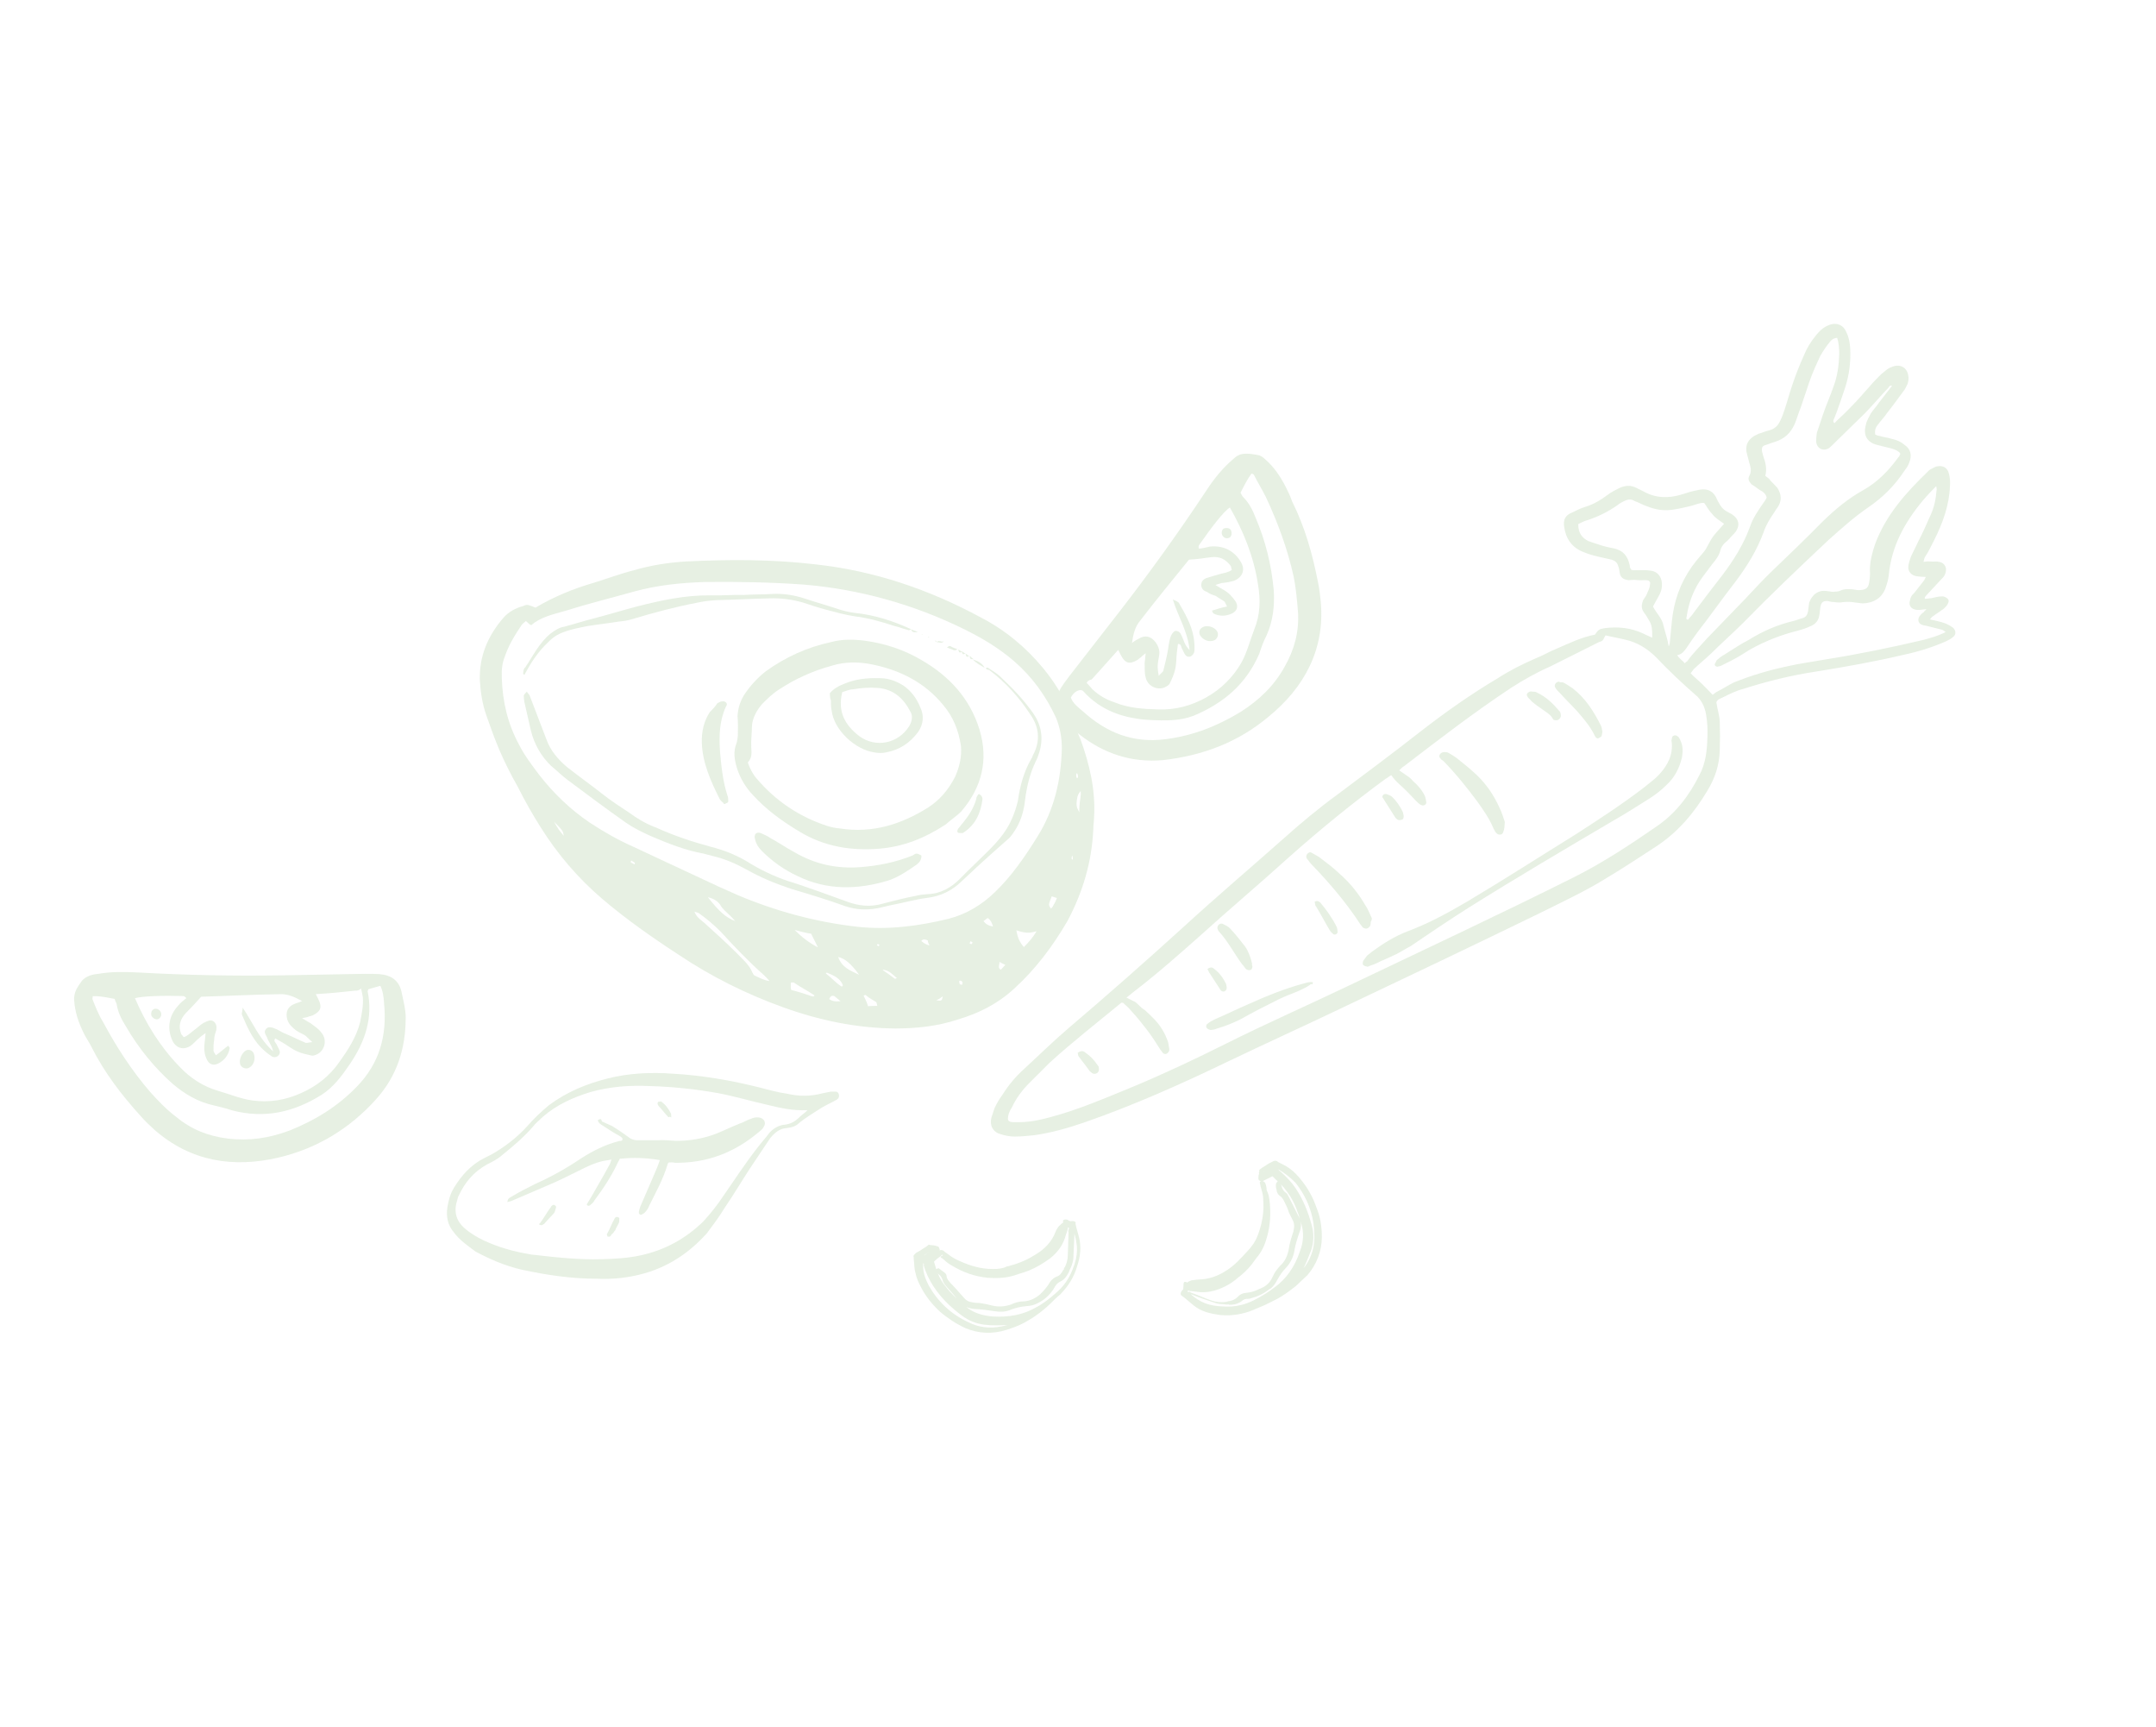<svg width="311" height="249" viewBox="0 0 311 249" fill="none" xmlns="http://www.w3.org/2000/svg">
<g opacity="0.2" clip-path="url(#clip0_153_1726)">
<path d="M154.584 176.092C154.485 176.142 154.337 176.093 154.188 176.043C154.139 175.945 154.04 175.994 153.99 175.896C153.842 175.846 153.594 175.847 153.495 175.896C153.396 175.946 153.297 175.996 153.347 176.094C153.396 176.193 153.297 176.243 153.346 176.341C153.247 176.391 153.148 176.44 153.148 176.44C153 176.638 152.801 176.737 152.653 176.935C152.504 177.133 152.306 177.479 152.206 177.776C151.71 179.012 150.768 180.101 149.332 180.943C148.391 181.537 147.202 182.132 145.667 182.53C145.469 182.629 145.32 182.58 145.122 182.679L144.924 182.778C144.181 183.026 143.439 183.028 142.547 182.98C141.013 182.883 139.528 182.392 137.895 181.604C137.4 181.358 137.005 181.062 136.411 180.618C136.262 180.569 136.164 180.371 136.015 180.322C135.867 180.273 135.718 180.224 135.52 180.323C135.57 180.175 135.57 180.175 135.471 179.977L135.422 179.878L135.372 179.78C135.075 179.681 134.778 179.583 134.531 179.583C134.382 179.534 134.283 179.584 134.135 179.535L133.986 179.486L133.54 179.832C133.144 180.03 132.896 180.278 132.5 180.476C132.302 180.575 132.104 180.674 131.955 180.872C131.856 180.922 131.707 181.12 131.806 181.317L131.806 181.564C131.904 182.256 131.854 182.898 132.052 183.54C132.199 184.331 132.496 184.923 132.792 185.515C133.484 186.898 134.473 188.131 135.61 189.167C136.699 190.104 137.985 190.942 139.272 191.533C141.152 192.32 143.182 192.416 145.212 191.77C145.955 191.522 146.698 191.274 147.391 190.927C148.778 190.233 150.165 189.292 151.503 188.005C151.999 187.51 152.494 187.015 152.94 186.669C154.08 185.481 154.923 184.195 155.37 182.613C155.866 181.13 155.967 179.845 155.671 178.512C155.523 177.968 155.375 177.425 155.227 176.882L155.129 176.437C155.228 176.388 155.178 176.042 154.584 176.092ZM133.192 182.106C133.29 182.303 133.29 182.303 133.241 182.451C133.537 183.538 134.031 184.525 134.624 185.463C135.662 187.043 136.948 188.374 138.729 189.706C139.718 190.445 140.807 190.888 141.995 191.034C143.183 191.181 144.272 191.13 145.361 191.078C145.015 191.128 144.817 191.228 144.47 191.277C142.786 191.626 141.202 191.431 139.718 190.692C137.145 189.511 135.216 187.636 133.931 185.316C133.437 184.329 133.042 183.292 133.192 182.106ZM134.233 180.473C133.936 180.622 133.638 180.771 133.391 181.018L133.292 181.068C133.539 180.82 133.738 180.721 134.035 180.572C134.035 180.572 134.134 180.523 134.233 180.473L134.332 180.424L134.233 180.473ZM135.816 181.41C135.965 181.459 136.014 181.557 136.212 181.705C136.459 181.952 136.855 182.248 137.201 182.445C138.982 183.529 140.616 184.07 142.447 184.265C143.734 184.361 144.823 184.31 145.814 184.061L146.359 183.912C147.2 183.615 148.092 183.415 148.983 182.969C149.181 182.87 149.38 182.771 149.479 182.721C150.172 182.374 150.816 181.929 151.46 181.483C152.699 180.493 153.393 179.405 153.741 178.119C153.79 177.971 153.84 177.823 153.84 177.823C153.89 177.674 153.89 177.674 153.939 177.526C153.989 177.378 154.039 177.23 154.039 176.983C154.088 177.081 154.187 177.032 154.237 177.13C154.088 177.328 154.137 177.427 154.088 177.575C154.088 177.575 154.088 177.575 154.137 177.674C154.087 178.811 154.086 179.799 154.035 180.935C154.034 181.676 153.836 182.27 153.588 182.764C153.489 182.814 153.439 182.962 153.488 183.061L153.389 183.11C153.141 183.605 152.844 184.001 152.398 184.1C151.903 184.348 151.556 184.645 151.308 185.14C150.961 185.684 150.564 186.129 150.069 186.624C149.375 187.218 148.583 187.614 147.741 187.665C146.998 187.666 146.355 187.865 145.859 188.113C145.017 188.411 144.077 188.511 143.087 188.266C142.097 188.02 141.404 187.873 140.661 187.874C140.513 187.825 140.265 187.826 140.117 187.776C139.721 187.728 139.375 187.531 139.078 187.185C138.781 186.84 138.534 186.593 138.237 186.248C137.891 185.804 137.446 185.409 137.149 185.064C136.852 184.718 136.605 184.472 136.556 184.126C136.556 183.879 136.457 183.681 136.26 183.533C136.062 183.386 135.864 183.238 135.666 183.09L135.468 182.942C135.419 182.843 135.32 182.893 135.221 182.942L135.022 183.041L135.022 183.288C135.022 183.288 134.973 183.437 135.121 183.486C135.17 183.585 135.319 183.634 135.368 183.733C135.764 184.028 135.912 184.325 136.011 184.769C136.11 184.967 136.258 185.263 136.505 185.509C137.049 186.101 137.643 186.792 138.285 187.582C138.928 188.371 139.72 188.716 140.611 188.764C141.502 188.812 142.294 188.909 143.235 189.056C144.175 189.203 145.066 189.251 145.958 188.805C146.601 188.606 147.245 188.407 148.087 188.356C148.681 188.306 149.127 188.207 149.523 188.008C149.622 187.959 149.622 187.959 149.721 187.909C150.613 187.463 151.306 186.869 151.951 185.929C152 185.781 152.099 185.731 152.149 185.583C152.348 185.237 152.595 184.989 152.892 184.841C152.892 184.841 152.892 184.841 152.992 184.791C153.685 184.444 153.983 183.801 154.181 183.455L154.231 183.307C154.33 183.01 154.479 182.812 154.578 182.516C154.677 182.219 154.777 181.922 154.826 181.527C154.877 180.39 154.928 179.254 154.978 178.117L154.979 177.87C155.423 179.5 155.619 180.883 154.726 183.059C154.18 184.443 153.387 185.581 152.247 186.522C151.306 187.363 150.315 188.106 149.324 188.601C147.591 189.592 145.56 189.991 143.135 189.847C141.699 189.701 140.412 189.357 139.324 188.42C138.038 187.335 137.098 186.447 136.357 185.46C135.714 184.671 135.22 183.683 134.924 182.597L134.726 181.955L134.974 181.707C135.222 181.46 135.519 181.311 135.767 181.064C135.767 181.064 135.866 181.014 135.916 180.866C135.965 180.965 135.866 181.014 136.014 181.063C135.569 181.163 135.668 181.36 135.816 181.41Z" fill="#85B472"/>
<path d="M170.515 186.887L170.911 187.183C171.356 187.578 171.752 187.874 172.197 188.268C173.236 189.106 174.523 189.45 176.107 189.645C177.79 189.791 179.374 189.492 180.811 188.896C181.306 188.649 181.95 188.45 182.643 188.103C184.278 187.409 185.665 186.467 186.903 185.477C187.498 184.933 187.993 184.438 188.588 183.893C189.926 182.36 190.671 180.382 190.673 178.406C190.674 176.923 190.477 175.54 189.885 174.108C189.342 172.528 188.551 171.195 187.612 170.06C187.265 169.616 186.721 169.024 186.128 168.58C185.534 168.137 184.891 167.841 184.396 167.595L184.198 167.447C184.05 167.398 183.901 167.349 183.703 167.448C183.505 167.547 183.307 167.646 183.109 167.745C182.712 167.944 182.465 168.191 182.068 168.389L181.623 168.736L181.672 168.835C181.622 168.983 181.573 169.131 181.622 169.23C181.523 169.527 181.523 169.774 181.522 170.021L181.572 170.119L181.621 170.218C181.77 170.267 181.819 170.366 181.918 170.317C181.72 170.416 181.67 170.564 181.769 170.761C181.818 170.86 181.818 171.107 181.868 171.206C182.065 171.848 182.213 172.391 182.213 172.885C182.359 174.664 182.11 176.147 181.614 177.63C181.316 178.52 181.018 179.162 180.473 179.806L180.324 180.003C180.176 180.201 180.077 180.251 179.928 180.449C178.887 181.587 177.995 182.527 177.054 183.122C175.667 184.063 174.379 184.46 173.042 184.512C172.795 184.512 172.448 184.562 172.102 184.612C171.854 184.612 171.656 184.711 171.458 184.811C171.359 184.86 171.26 184.91 171.309 185.008C171.26 184.91 171.161 184.959 171.111 184.861C171.012 184.91 170.963 184.811 170.864 184.861C170.765 184.911 170.715 185.059 170.715 185.306C170.764 185.405 170.665 185.454 170.715 185.553C170.665 185.701 170.714 185.8 170.665 185.948C170.07 186.493 170.367 186.838 170.515 186.887ZM184.247 168.534C185.286 169.125 186.127 169.816 186.868 170.556C188.55 172.677 189.537 175.146 189.584 177.963C189.681 179.642 189.234 181.224 188.292 182.56C188.144 182.758 187.896 183.005 187.797 183.302C188.342 182.412 188.69 181.373 189.136 180.286C189.533 179.099 189.535 177.864 189.239 176.777C188.696 174.703 187.906 172.876 186.917 171.395C186.373 170.556 185.582 169.718 184.692 168.929C184.642 168.83 184.543 168.879 184.494 168.781L184.444 168.682L184.247 168.534ZM182.266 169.031C182.415 168.833 182.514 168.784 182.613 168.734C182.91 168.586 183.059 168.388 183.356 168.239L183.257 168.289C182.96 168.437 182.712 168.685 182.415 168.833C182.365 168.982 182.266 169.031 182.266 169.031ZM182.363 170.464C182.314 170.365 182.215 170.415 182.166 170.316C182.265 170.267 182.265 170.267 182.364 170.217C182.661 170.068 182.958 169.92 183.255 169.771L183.552 169.622L184.047 170.115C184.888 170.806 185.58 171.694 186.124 172.533C186.766 173.57 187.26 174.804 187.704 176.434C188.099 177.718 188.048 179.102 187.502 180.486C186.757 182.711 185.518 184.442 183.883 185.63C182.991 186.324 181.951 186.968 180.861 187.513C179.574 188.157 178.138 188.505 176.603 188.409C174.227 188.364 173.039 187.723 171.753 186.638L172.05 186.737C173.139 187.18 174.178 187.524 175.366 187.917C175.663 188.015 176.059 188.064 176.306 188.064C176.554 188.063 176.851 188.162 177.197 188.112L177.346 188.161C177.841 188.16 178.435 188.11 179.079 187.664C179.327 187.417 179.624 187.268 180.02 187.317C180.119 187.267 180.268 187.316 180.466 187.217C181.555 186.919 182.348 186.522 183.14 185.879C183.239 185.829 183.239 185.829 183.339 185.78C183.685 185.483 183.983 185.087 184.231 184.592C184.628 183.9 184.975 183.356 185.47 182.861C186.114 182.168 186.561 181.327 186.71 180.388C186.86 179.449 187.108 178.708 187.406 177.818C187.803 176.879 187.754 176.039 187.21 175.2C186.716 174.212 186.321 173.422 185.975 172.731C185.827 172.435 185.679 172.139 185.481 171.991C185.134 171.794 184.937 171.399 184.838 170.954C184.789 170.855 184.739 170.757 184.641 170.559C184.591 170.46 184.492 170.51 184.443 170.411L184.294 170.362L184.146 170.56C184.047 170.61 184.096 170.708 184.046 170.857L184.046 171.104C184.046 171.351 184.194 171.647 184.194 171.894C184.293 172.091 184.391 172.289 184.589 172.437C184.936 172.634 185.084 172.93 185.282 173.325C185.529 173.819 185.776 174.312 185.924 174.856C186.121 175.251 186.319 175.646 186.467 175.942C186.665 176.337 186.714 176.683 186.664 177.078C186.614 177.226 186.614 177.473 186.564 177.622C186.316 178.363 186.068 179.105 185.918 180.044C185.769 180.983 185.372 181.922 184.678 182.516C184.282 182.962 183.885 183.407 183.538 184.198C183.191 184.989 182.596 185.534 181.655 185.881C180.962 186.228 180.417 186.377 179.823 186.428C179.229 186.478 178.833 186.676 178.436 187.122C178.089 187.419 177.693 187.617 177.099 187.667L177 187.717C176.901 187.766 176.752 187.717 176.653 187.767C176.059 187.817 175.416 187.769 174.822 187.572C173.782 187.228 172.793 186.735 171.753 186.391C171.704 186.292 171.556 186.243 171.357 186.342C171.308 186.244 171.358 186.095 171.358 186.095C171.506 186.145 171.655 186.194 171.902 186.193C172.051 186.243 172.15 186.193 172.298 186.242C172.447 186.291 172.546 186.242 172.694 186.291C174.031 186.486 175.368 186.188 176.754 185.494C177.448 185.147 178.092 184.701 178.687 184.157C178.885 184.057 179.033 183.86 179.132 183.81C179.826 183.216 180.47 182.523 180.966 181.781L181.264 181.385C181.957 180.544 182.404 179.704 182.752 178.418C183.248 176.688 183.349 174.909 183.104 172.933C183.054 172.588 182.956 172.143 182.808 171.847C182.758 171.748 182.659 171.551 182.709 171.402C182.561 170.612 182.512 170.513 182.363 170.464Z" fill="#85B472"/>
<path d="M237.594 88.996C237.446 88.7 237.199 88.454 237.1 88.256C236.705 87.713 236.804 87.17 237.003 86.576C237.201 86.23 237.449 85.983 237.548 85.686C237.697 85.241 237.995 84.845 237.995 84.351C238.144 83.906 237.897 83.66 237.402 83.66C236.907 83.661 236.312 83.712 235.768 83.614C235.52 83.614 235.174 83.664 234.926 83.665C234.134 83.567 233.739 83.271 233.64 82.58C233.591 82.234 233.542 81.888 233.443 81.691C233.295 81.147 233.048 80.901 232.454 80.704C231.909 80.606 231.464 80.459 230.92 80.361C230.078 80.164 229.237 79.968 228.445 79.623C226.762 78.984 225.872 77.701 225.627 75.972C225.479 74.934 225.777 74.291 226.817 73.894C227.411 73.597 228.006 73.3 228.649 73.101C229.838 72.753 230.977 72.06 231.968 71.317C232.414 70.97 233.008 70.673 233.504 70.425C234.395 69.979 235.237 69.928 236.078 70.371C236.424 70.568 236.721 70.667 237.068 70.864C238.799 71.849 240.681 71.896 242.612 71.3C243.355 71.051 243.999 70.853 244.791 70.703C246.326 70.305 247.217 70.847 247.71 72.082C247.76 72.181 247.76 72.181 247.809 72.279C248.155 72.971 248.551 73.513 249.194 73.809C249.392 73.957 249.689 74.055 249.887 74.203C250.827 74.844 251.024 75.733 250.379 76.673C250.23 76.871 249.983 77.118 249.735 77.365C249.437 77.761 249.091 78.058 248.744 78.355C248.496 78.603 248.298 78.949 248.198 79.246C248 80.086 247.553 80.679 247.008 81.323C246.562 81.916 246.116 82.51 245.67 83.104C244.331 84.885 243.587 86.862 243.288 88.987C243.238 89.135 243.188 89.284 243.485 89.382C243.783 88.986 244.13 88.689 244.328 88.343C245.666 86.562 247.005 84.781 248.442 82.951C250.078 80.774 251.466 78.598 252.41 76.027C252.856 74.692 253.65 73.555 254.443 72.417C254.592 72.219 254.74 72.021 254.84 71.724C254.692 71.181 254.296 70.885 253.801 70.639C253.405 70.343 253.01 70.047 252.663 69.85C252.366 69.505 252.07 69.16 252.318 68.665C252.715 67.973 252.517 67.331 252.32 66.689C252.172 66.145 252.073 65.701 251.925 65.158C251.778 64.12 252.174 63.428 253.017 62.883C253.215 62.784 253.512 62.635 253.71 62.536C254.156 62.437 254.651 62.189 255.097 62.089C255.988 61.89 256.484 61.395 256.831 60.604C257.079 60.109 257.277 59.516 257.426 59.071C257.824 57.885 258.122 56.748 258.519 55.561C259.016 54.078 259.561 52.694 260.206 51.26C260.653 50.172 261.199 49.282 261.892 48.441C262.339 47.847 262.834 47.352 263.528 47.005C264.716 46.411 265.855 46.705 266.349 47.94C266.694 48.631 266.842 49.421 266.891 50.261C266.988 52.188 266.738 54.165 266.143 55.944C265.646 57.428 265.15 58.911 264.604 60.295C264.554 60.443 264.306 60.691 264.603 61.036C265.247 60.343 266.04 59.7 266.684 59.007C267.923 57.77 269.013 56.483 270.203 55.147C270.698 54.652 271.244 54.009 271.789 53.613C272.135 53.316 272.482 53.019 273.027 52.87C274.067 52.473 275.057 52.965 275.254 54.101C275.352 54.546 275.302 54.941 275.153 55.386C274.955 55.733 274.806 56.177 274.558 56.425C273.815 57.414 273.021 58.552 272.179 59.591C271.832 60.135 271.336 60.63 270.89 61.224C270.593 61.619 270.394 61.965 270.493 62.657C270.641 62.706 270.839 62.854 271.086 62.854C271.68 63.05 272.324 63.099 272.918 63.295C273.611 63.443 274.254 63.738 274.699 64.132C275.639 64.773 275.836 65.662 275.39 66.75C275.241 67.195 274.943 67.591 274.646 67.987C273.307 70.015 271.573 71.747 269.542 73.133C267.511 74.52 265.628 76.203 263.745 77.886C259.533 81.846 255.42 85.756 251.406 89.863C249.919 91.348 248.284 92.784 246.797 94.268C245.955 95.06 245.162 95.704 244.32 96.496C244.171 96.694 244.022 96.892 243.874 97.09C244.418 97.681 245.011 98.125 245.506 98.618C246.001 99.112 246.495 99.605 247.039 100.197C247.237 100.098 247.386 99.9 247.584 99.801C248.476 99.355 249.219 98.86 250.11 98.413C252.587 97.421 255.063 96.676 257.638 96.128C259.519 95.681 261.5 95.43 263.431 95.081C268.135 94.333 272.74 93.386 277.394 92.292C278.484 91.994 279.474 91.745 280.663 91.15C280.465 91.002 280.267 90.854 280.119 90.805C279.426 90.658 278.832 90.461 278.139 90.314C277.842 90.216 277.594 90.216 277.297 90.118C276.704 89.921 276.556 89.378 276.903 88.834C277.051 88.636 277.299 88.389 277.497 88.29C277.547 88.141 277.745 88.042 277.894 87.844C277.3 87.894 276.854 87.994 276.458 87.945C275.666 87.848 275.27 87.305 275.519 86.563C275.569 86.168 275.767 85.822 276.114 85.525C276.56 84.931 277.105 84.288 277.551 83.694C277.601 83.546 277.75 83.348 277.799 83.2C277.304 83.201 276.908 83.152 276.512 83.103C275.72 83.005 275.176 82.413 275.276 81.623C275.326 81.227 275.475 80.782 275.624 80.338C275.971 79.546 276.368 78.854 276.715 78.063C277.36 76.876 277.856 75.64 278.452 74.354C278.997 73.217 279.246 71.981 279.346 70.697C279.396 70.548 279.347 70.45 279.297 70.104C278.554 70.846 277.91 71.539 277.365 72.182C274.738 75.349 272.853 78.761 272.453 82.912C272.403 83.554 272.204 84.148 272.006 84.741C271.509 86.224 270.271 86.967 268.686 87.019C268.29 86.97 267.894 86.921 267.498 86.873C266.954 86.775 266.459 86.776 265.865 86.826C265.419 86.926 265.023 86.877 264.627 86.828C264.38 86.828 263.984 86.78 263.687 86.681C263.043 86.633 262.746 86.782 262.597 87.474C262.547 87.869 262.497 88.264 262.447 88.66C262.347 89.45 261.901 90.044 261.059 90.342C260.564 90.59 259.92 90.788 259.375 90.938C256.949 91.534 254.671 92.427 252.442 93.666C251.501 94.261 250.658 94.806 249.668 95.301C249.172 95.549 248.776 95.748 248.281 95.995C248.083 96.094 247.835 96.095 247.736 96.144C247.489 96.145 247.241 95.898 247.39 95.7C247.44 95.552 247.588 95.354 247.638 95.206C247.985 94.909 248.332 94.612 248.728 94.413C249.867 93.72 251.056 92.878 252.245 92.283C254.227 91.045 256.356 90.103 258.684 89.555C259.129 89.456 259.526 89.257 259.971 89.158C260.516 89.009 260.714 88.662 260.814 88.119C260.864 87.724 260.914 87.328 260.963 86.933C261.361 85.746 262.352 85.004 263.589 85.249C263.837 85.248 264.133 85.347 264.381 85.346C264.728 85.296 265.124 85.345 265.421 85.196C266.015 84.899 266.659 84.947 267.302 84.996C267.698 85.044 267.995 85.143 268.342 85.093C269.183 85.042 269.53 84.745 269.63 83.954C269.73 83.41 269.78 82.768 269.731 82.175C269.732 80.94 270.08 79.655 270.477 78.468C272.065 74.216 274.94 71.049 278.111 67.981C278.26 67.783 278.458 67.684 278.656 67.585C278.854 67.486 279.053 67.387 279.251 67.287C280.241 67.039 280.934 67.433 281.131 68.322C281.279 68.865 281.328 69.458 281.278 70.1C281.176 72.868 280.233 75.439 278.993 77.911C278.546 78.752 278.199 79.543 277.703 80.285C277.554 80.483 277.554 80.73 277.455 81.026C277.802 80.976 278.148 80.926 278.544 80.975C278.94 81.024 279.386 80.924 279.683 81.023C280.623 81.169 280.919 82.009 280.572 82.8C280.473 83.097 280.225 83.344 279.977 83.591C279.333 84.284 278.689 84.977 278.044 85.67C277.896 85.868 277.599 86.016 277.648 86.362C277.994 86.312 278.242 86.312 278.588 86.262C279.034 86.162 279.579 86.013 280.074 86.012C280.42 85.963 280.767 86.159 281.014 86.406C281.162 86.702 281.063 86.999 280.766 87.395C280.518 87.642 280.369 87.84 280.072 87.989C279.725 88.286 279.329 88.484 278.883 88.831C278.685 88.93 278.536 89.128 278.387 89.326C279.08 89.473 279.773 89.62 280.367 89.817C280.813 89.964 281.307 90.21 281.703 90.506C282.148 90.901 282.197 91.493 281.751 91.84C281.504 92.088 281.107 92.286 280.711 92.484C278.78 93.327 276.749 93.973 274.62 94.421C270.411 95.416 266.202 96.164 261.845 96.863C258.28 97.412 254.863 98.257 251.446 99.35C250.456 99.599 249.465 100.094 248.474 100.59C248.177 100.739 247.732 100.838 247.583 101.283C247.73 102.321 248.076 103.259 248.075 104.247C248.123 105.581 248.122 106.816 248.071 108.2C248.019 110.325 247.374 112.253 246.283 114.033C244.399 117.198 242.069 119.969 238.998 122C236.57 123.585 234.242 125.121 231.765 126.607C228.743 128.489 225.524 129.977 222.354 131.563C212.795 136.223 203.087 140.834 193.478 145.395C188.079 147.973 182.73 150.403 177.332 152.981C170.447 156.303 163.463 159.427 156.283 161.909C153.955 162.703 151.677 163.349 149.251 163.699C148.31 163.799 147.369 163.9 146.379 163.901C145.637 163.903 144.944 163.756 144.35 163.559C143.212 163.264 142.717 162.277 143.016 161.14C143.165 160.695 143.314 160.25 143.462 159.805C143.76 159.162 144.157 158.47 144.603 157.876C145.496 156.442 146.586 155.156 147.874 154.017C149.906 152.136 151.987 150.107 154.068 148.325C159.717 143.523 165.217 138.672 170.667 133.722C175.424 129.366 180.379 125.158 185.185 120.901C187.663 118.674 190.289 116.496 193.013 114.515C196.977 111.544 201.039 108.523 204.953 105.453C208.521 102.681 212.187 100.105 216.1 97.777C217.784 96.687 219.567 95.795 221.499 94.952C222.539 94.555 223.579 93.911 224.619 93.514C226.353 92.77 228.136 91.877 230.067 91.528C230.563 90.787 230.662 90.737 231.454 90.588C233.435 90.337 235.266 90.532 237.047 91.369C237.394 91.566 237.839 91.714 238.334 91.96C238.336 90.231 238.237 90.033 237.594 88.996ZM146.579 161.826C148.213 161.873 149.798 161.574 151.432 161.126C155.591 160.033 159.554 158.297 163.565 156.66C168.072 154.775 172.48 152.692 176.938 150.462C182.783 147.537 188.676 144.958 194.571 142.132C205.368 136.976 216.215 131.919 227.013 126.516C231.173 124.434 235.087 121.858 238.951 119.184C241.725 117.302 243.658 114.729 245.146 111.762C246.039 110.081 246.239 108.252 246.29 106.375C246.341 105.238 246.293 104.151 246.096 103.015C245.899 101.879 245.405 100.892 244.564 100.201C242.585 98.475 240.706 96.699 238.876 94.775C237.639 93.542 236.205 92.655 234.522 92.263C233.532 92.017 232.591 91.87 231.602 91.625C231.453 91.823 231.354 92.119 231.205 92.317C231.056 92.515 230.809 92.516 230.61 92.615C230.313 92.763 230.016 92.912 229.62 93.11C229.025 93.408 228.53 93.656 227.936 93.953C227.044 94.399 226.252 94.796 225.36 95.242C224.766 95.539 224.171 95.837 223.577 96.134C221.645 96.977 219.813 98.018 218.029 99.157C212.63 102.723 207.626 106.586 202.523 110.497C202.325 110.596 202.077 110.844 201.829 111.091C202.225 111.387 202.571 111.584 202.967 111.88C203.313 112.077 203.561 112.324 203.857 112.669C204.5 113.212 205.094 113.902 205.489 114.692C205.637 114.988 205.686 115.334 205.736 115.68C205.785 116.026 205.388 116.224 205.091 116.126C204.795 116.027 204.547 115.781 204.3 115.534C203.509 114.695 202.717 113.857 201.827 113.068C201.382 112.673 201.085 112.328 200.69 111.785C200.392 111.934 200.145 112.181 199.848 112.33C195.042 115.846 190.385 119.658 185.925 123.618C181.664 127.479 177.304 131.142 173.042 135.003C169.871 137.824 166.601 140.695 163.281 143.221C163.034 143.468 162.835 143.567 162.489 143.864C162.835 144.061 163.132 144.16 163.478 144.357C163.775 144.455 164.023 144.702 164.27 144.948C164.517 145.195 164.764 145.442 165.111 145.639C165.358 145.885 165.556 146.033 165.803 146.28C166.05 146.527 166.298 146.773 166.545 147.02C167.336 147.859 167.93 148.796 168.325 149.833C168.572 150.327 168.571 150.821 168.67 151.266C168.719 151.612 168.471 151.859 168.273 151.958C168.075 152.057 167.778 151.959 167.679 151.761C167.58 151.564 167.382 151.416 167.284 151.219C166.69 150.281 166.097 149.343 165.405 148.455C164.713 147.566 164.021 146.678 163.229 145.84C162.883 145.395 162.438 145.001 161.993 144.606C161.894 144.656 161.844 144.557 161.745 144.607C158.327 147.429 154.759 150.201 151.44 153.221C150.448 154.21 149.457 155.2 148.466 156.19C147.475 157.18 146.583 158.367 145.987 159.653C145.64 160.197 145.392 160.691 145.392 161.433C145.49 161.877 146.084 161.827 146.579 161.826ZM264.02 49.228C263.475 49.871 262.979 50.613 262.583 51.306C261.987 52.591 261.392 53.877 260.945 55.212C260.548 56.398 260.151 57.585 259.754 58.771C259.406 59.562 259.207 60.403 258.86 61.194C258.265 62.479 257.422 63.271 256.036 63.718C255.491 63.867 255.095 64.066 254.55 64.215C254.451 64.264 254.253 64.363 254.203 64.512C254.054 64.957 254.252 65.352 254.35 65.796C254.696 66.734 254.893 67.623 254.645 68.612C254.892 68.859 255.189 68.957 255.337 69.253C255.634 69.599 256.079 69.993 256.376 70.338C256.969 71.276 257.067 72.215 256.422 73.155C256.274 73.353 256.125 73.55 255.927 73.897C255.282 74.837 254.737 75.727 254.389 76.765C253.446 79.336 252.008 81.66 250.372 83.837C248.489 86.261 246.753 88.735 244.87 91.159C244.275 91.95 243.779 92.692 243.283 93.434C242.986 93.83 242.639 94.374 241.946 94.474C242.193 94.968 242.687 95.214 243.034 95.658C243.182 95.46 243.281 95.41 243.38 95.361C244.174 94.223 245.264 93.184 246.205 92.095C248.089 90.165 249.873 88.285 251.756 86.355C253.044 84.969 254.333 83.584 255.671 82.297C258.099 79.971 260.527 77.644 262.906 75.219C264.739 73.438 266.572 71.903 268.801 70.664C270.832 69.525 272.468 67.842 273.856 65.913C273.955 65.863 274.005 65.715 274.054 65.567C274.153 65.517 274.104 65.418 274.054 65.319C273.758 64.974 273.312 64.826 272.867 64.679C272.174 64.532 271.58 64.335 270.887 64.188C269.353 63.845 268.71 62.808 269.157 61.226C269.257 60.683 269.604 60.139 269.852 59.644C270.199 59.1 270.695 58.605 271.042 58.061C271.637 57.27 272.33 56.428 272.925 55.637C272.628 55.539 272.48 55.736 272.43 55.885C271.29 57.072 270.2 58.359 269.06 59.547C267.474 61.081 265.988 62.566 264.402 64.1C264.154 64.347 263.906 64.595 263.708 64.694C262.916 65.09 262.075 64.647 261.976 63.709C261.977 63.214 262.027 62.819 262.077 62.424C262.375 61.534 262.673 60.644 262.97 59.754C263.417 58.419 264.013 57.134 264.46 55.799C265.055 54.266 265.255 52.685 265.306 51.054C265.307 50.313 265.258 49.473 265.011 48.732C264.516 48.733 264.169 49.03 264.02 49.228ZM229.14 78.041C229.733 78.238 230.327 78.434 230.921 78.631C231.515 78.828 232.208 78.975 232.753 79.073C234.138 79.367 234.781 80.157 235.077 81.49C235.126 81.589 235.077 81.737 235.126 81.836C235.176 81.935 235.176 81.935 235.274 82.132C235.621 82.329 235.918 82.181 236.314 82.229C236.809 82.229 237.403 82.178 237.948 82.276C238.839 82.324 239.482 82.867 239.679 83.756C239.827 84.546 239.677 85.238 239.281 85.93C239.033 86.425 238.686 86.969 238.438 87.463C238.932 88.451 239.773 89.141 239.969 90.277C240.216 91.265 240.562 92.203 240.709 93.241C240.759 93.092 240.808 92.944 240.858 92.796C241.008 91.363 241.109 89.831 241.308 88.496C241.756 85.679 242.848 83.158 244.682 80.882C245.078 80.436 245.376 80.041 245.772 79.595C246.07 79.2 246.268 78.853 246.516 78.359C246.764 77.864 247.111 77.32 247.508 76.875C247.904 76.43 248.301 75.984 248.697 75.539C248.103 75.095 247.411 74.701 247.015 74.158C246.521 73.665 246.224 73.073 245.829 72.53C245.185 72.481 244.591 72.779 244.046 72.928C243.056 73.176 242.164 73.376 241.125 73.525C239.837 73.676 238.748 73.48 237.511 72.988C236.917 72.791 236.373 72.446 235.779 72.249C235.235 71.904 234.789 72.004 234.195 72.301C233.898 72.45 233.601 72.599 233.254 72.896C231.966 73.787 230.579 74.481 229.093 74.978C228.548 75.127 228.152 75.325 227.657 75.573C227.656 76.808 228.15 77.549 229.14 78.041Z" fill="#85B472"/>
<path d="M197.296 139.411C197.692 139.212 198.138 139.113 198.435 138.964C199.426 138.468 200.466 138.071 201.456 137.576C202.15 137.229 202.794 136.783 203.487 136.436C206.261 134.554 209.036 132.672 211.859 130.888C218.646 126.628 225.63 122.516 232.615 118.404C234.447 117.363 236.231 116.224 238.113 115.035C238.955 114.49 239.748 113.846 240.491 113.104C241.582 112.065 242.276 110.729 242.624 109.197C242.773 108.258 242.774 107.517 242.329 106.628C242.231 106.431 242.132 106.233 241.983 106.184C241.736 105.937 241.29 106.037 241.191 106.334C241.191 106.581 241.042 106.779 241.141 106.976C241.337 108.853 240.593 110.337 239.305 111.722C238.66 112.415 237.917 112.91 237.224 113.504C234.003 115.98 230.635 118.16 227.266 120.339C222.065 123.559 216.913 126.878 211.662 129.999C208.888 131.634 206.164 133.121 203.143 134.262C201.162 135.007 199.477 136.097 197.843 137.285C197.595 137.532 197.298 137.681 197.149 137.879C197 138.077 196.851 138.275 196.703 138.473C196.554 138.671 196.504 139.066 196.702 139.214C196.9 139.362 197.147 139.361 197.296 139.411Z" fill="#85B472"/>
<path d="M217.068 118.527C216.822 117.787 216.624 117.145 216.328 116.552C215.439 114.528 214.153 112.702 212.422 111.222C211.73 110.581 210.938 109.989 210.097 109.299C209.701 109.003 209.355 108.806 209.009 108.609C208.811 108.461 208.563 108.461 208.316 108.462C208.068 108.462 207.87 108.561 207.721 108.759C207.573 108.957 207.572 109.204 207.77 109.352C207.869 109.55 208.018 109.599 208.215 109.747C209.996 111.572 211.628 113.595 213.16 115.668C214.001 116.852 214.891 118.136 215.434 119.469C215.582 119.765 215.73 120.061 215.928 120.209C216.175 120.456 216.77 120.405 216.819 120.01C217.067 119.516 217.019 118.923 217.068 118.527Z" fill="#85B472"/>
<path d="M197.896 132.443C197.6 131.85 197.353 131.109 196.957 130.567C195.969 128.839 194.683 127.26 193.15 125.928C192.21 125.04 191.221 124.301 190.231 123.561C189.885 123.364 189.539 123.167 189.192 122.97C188.994 122.822 188.697 122.971 188.548 123.169C188.4 123.367 188.399 123.614 188.498 123.811C188.746 124.058 188.894 124.354 189.141 124.601C191.713 127.265 194.086 130.028 196.163 133.187C196.261 133.384 196.459 133.532 196.558 133.729C196.756 133.877 197.053 133.976 197.251 133.877C197.548 133.728 197.697 133.53 197.697 133.283C197.747 133.135 197.697 133.036 197.747 132.888C197.896 132.69 197.846 132.591 197.896 132.443Z" fill="#85B472"/>
<path d="M189.373 141.646C188.829 141.549 188.432 141.747 187.987 141.846C185.263 142.592 182.688 143.634 180.162 144.774C178.528 145.469 176.843 146.311 175.209 147.006C174.813 147.204 174.516 147.353 174.169 147.65C173.971 147.749 173.921 148.144 174.119 148.292C174.168 148.391 174.465 148.489 174.614 148.538C174.96 148.488 175.208 148.488 175.505 148.339C176.693 147.992 177.832 147.545 178.922 147C180.755 145.959 182.637 145.017 184.519 144.075C185.609 143.53 186.797 143.182 187.887 142.637C188.283 142.439 188.779 142.191 189.125 141.894C189.323 142.042 189.373 141.894 189.373 141.646Z" fill="#85B472"/>
<path d="M224.91 98.306C224.415 98.307 224.167 98.802 224.316 99.098C224.464 99.394 224.711 99.641 224.958 99.888C225.799 100.825 226.739 101.713 227.579 102.65C228.47 103.686 229.36 104.723 230.002 106.006C230.051 106.105 230.051 106.105 230.101 106.204C230.2 106.401 230.398 106.549 230.596 106.45C230.794 106.351 230.992 106.252 231.042 106.103C231.091 105.955 231.091 105.708 231.141 105.56C231.092 105.214 231.043 104.868 230.944 104.671C229.906 102.597 228.72 100.721 226.89 99.291C226.494 98.996 225.95 98.651 225.455 98.404C225.207 98.405 224.96 98.405 224.91 98.306Z" fill="#85B472"/>
<path d="M180.613 138.993C180.416 138.104 180.119 137.265 179.625 136.524C178.933 135.636 178.241 134.748 177.449 133.909C177.153 133.564 176.707 133.416 176.361 133.219C176.064 133.121 175.668 133.319 175.618 133.714C175.568 133.863 175.667 134.06 175.766 134.258C177.101 135.688 177.941 137.367 179.127 138.996C179.375 139.242 179.523 139.538 179.77 139.785C179.919 139.834 180.117 139.982 180.315 139.883C180.562 139.883 180.662 139.586 180.662 139.339C180.612 139.24 180.563 139.141 180.613 138.993Z" fill="#85B472"/>
<path d="M224.706 103.841C224.904 103.742 225.152 103.494 225.152 103.247C225.153 103 225.104 102.654 224.906 102.506C224.016 101.47 223.026 100.484 221.74 99.893C221.542 99.745 221.294 99.745 221.047 99.746C220.75 99.647 220.552 99.746 220.304 99.994C220.155 100.192 220.304 100.488 220.551 100.735C220.749 100.882 220.848 101.08 221.045 101.228C221.491 101.622 222.035 101.967 222.431 102.263C223.024 102.707 223.667 103.002 224.013 103.694C224.112 103.891 224.36 103.891 224.706 103.841Z" fill="#85B472"/>
<path d="M202.465 117.563C202.416 117.464 202.416 117.217 202.317 117.02C201.922 116.23 201.428 115.489 200.735 114.848C200.537 114.7 200.241 114.602 199.944 114.504C199.548 114.455 199.25 114.851 199.497 115.097C200.091 116.035 200.684 116.973 201.277 117.911C201.326 118.009 201.475 118.059 201.524 118.157C201.722 118.305 201.97 118.305 202.168 118.206C202.415 118.205 202.515 117.909 202.465 117.563Z" fill="#85B472"/>
<path d="M189.632 130.035C189.731 130.232 189.631 130.529 189.878 130.776C190.57 131.911 191.114 132.997 191.806 134.132C191.905 134.33 192.152 134.577 192.35 134.724C192.548 134.872 192.944 134.674 192.944 134.427C192.945 134.18 192.895 133.834 192.797 133.637C192.154 132.353 191.314 131.169 190.424 130.132C190.226 129.985 190.028 129.837 189.632 130.035Z" fill="#85B472"/>
<path d="M155.451 151.831C155.5 151.93 155.5 152.177 155.549 152.276C155.994 152.917 156.588 153.608 157.033 154.25C157.131 154.447 157.329 154.595 157.527 154.743C157.923 155.039 158.517 154.741 158.518 154.247C158.518 154 158.518 153.753 158.32 153.605C157.826 152.865 157.282 152.273 156.54 151.78C156.293 151.533 155.897 151.485 155.451 151.831Z" fill="#85B472"/>
<path d="M174.176 139.744C174.275 139.942 174.324 140.041 174.423 140.238C174.967 141.077 175.51 141.916 176.054 142.755C176.153 142.953 176.45 143.051 176.648 142.952C176.846 142.853 176.995 142.655 176.946 142.309C176.896 142.21 176.897 141.963 176.847 141.865C176.452 141.075 175.958 140.334 175.166 139.743C174.919 139.496 174.622 139.398 174.176 139.744Z" fill="#85B472"/>
<path d="M186.371 72.28C188.248 76.032 189.334 79.934 190.122 83.984C190.319 84.873 190.417 85.812 190.515 86.751C191.152 93.716 188.077 99.206 182.974 103.365C178.614 107.028 173.513 108.963 167.769 109.615C163.264 110.017 159.255 108.69 155.792 105.978C154.803 105.238 154.061 104.251 153.22 103.314C152.182 101.982 152.233 100.598 153.026 99.213C153.374 98.669 153.82 98.076 154.266 97.482C156.744 94.266 159.173 91.199 161.652 87.983C165.865 82.541 169.881 76.952 173.698 71.214C174.739 69.582 175.929 67.999 177.366 66.662C177.812 66.316 178.11 65.92 178.605 65.672C179.001 65.474 179.348 65.424 179.843 65.423C180.338 65.422 180.882 65.52 181.427 65.618C181.823 65.667 182.218 65.963 182.466 66.209C183.752 67.294 184.741 68.775 185.482 70.256C185.828 70.947 186.124 71.54 186.371 72.28ZM156.74 98.466C156.987 98.713 157.284 99.058 157.581 99.404C158.521 100.291 159.56 100.883 160.747 101.276C162.776 102.113 164.955 102.257 167.083 102.303C169.608 102.398 171.886 101.752 174.016 100.563C176.146 99.374 177.88 97.641 179.07 95.564C179.914 94.031 180.311 92.35 180.907 90.818C181.8 88.642 181.852 86.518 181.458 84.246C180.868 80.343 179.386 76.64 177.409 73.184C176.468 73.779 174.683 76.153 172.948 78.626C172.899 78.775 172.849 78.923 172.948 79.121C173.542 79.07 174.087 78.921 174.532 78.822C176.414 78.621 178.047 79.409 178.986 81.038C179.678 82.173 179.231 83.261 177.993 83.757C177.448 83.906 177.003 84.006 176.408 84.056C176.161 84.056 175.864 84.205 175.319 84.354C175.863 84.699 176.21 84.896 176.556 85.093C177.249 85.487 177.793 86.08 178.287 86.82C178.633 87.511 178.434 88.104 177.741 88.451C176.849 88.897 175.859 88.899 175.018 88.456C174.969 88.357 174.919 88.258 174.82 88.061C175.464 87.862 176.207 87.614 176.999 87.464C176.851 87.168 176.752 86.971 176.653 86.773C176.258 86.477 175.763 86.231 175.367 85.935C174.922 85.788 174.476 85.64 174.08 85.344C173.635 85.197 173.239 84.901 173.289 84.259C173.29 83.765 173.736 83.418 174.181 83.319C174.825 83.12 175.469 82.921 176.014 82.772C176.558 82.623 177.153 82.573 177.697 82.176C177.599 81.979 177.599 81.732 177.549 81.633C176.808 80.646 175.967 80.203 174.679 80.353C173.64 80.503 172.6 80.653 171.511 80.704C169.131 83.623 166.752 86.542 164.422 89.56C163.729 90.401 163.48 91.39 163.281 92.724C163.727 92.377 163.925 92.278 164.222 92.13C165.163 91.535 166.005 91.731 166.697 92.62C167.142 93.261 167.339 93.903 167.19 94.595C167.09 95.139 166.991 95.683 166.99 96.177C166.99 96.424 167.039 96.769 167.138 97.461C167.534 97.016 167.831 96.867 167.831 96.62C168.08 95.631 168.328 94.643 168.478 93.704C168.577 93.16 168.628 92.518 168.826 91.924C169.025 91.331 169.421 90.886 169.718 90.984C170.263 91.082 170.361 91.527 170.51 91.823C170.757 92.317 170.855 93.008 171.597 93.748C171.303 90.932 169.918 88.909 169.178 86.439C169.673 86.686 169.97 86.784 170.069 86.981C170.958 88.512 171.897 90.141 172.193 91.968C172.291 92.66 172.34 93.253 172.29 93.895C172.24 94.291 171.992 94.538 171.695 94.687C171.249 94.786 171.002 94.54 170.854 94.243C170.705 93.947 170.607 93.75 170.458 93.454C170.36 93.256 170.41 92.861 169.914 92.862C169.865 93.257 169.815 93.652 169.765 94.048C169.665 94.838 169.714 95.678 169.515 96.519C169.366 97.21 169.068 97.853 168.77 98.496C168.671 98.793 168.275 98.991 167.978 99.14C166.838 99.586 165.502 98.897 165.256 97.662C165.059 97.02 165.159 96.229 165.11 95.636C165.159 95.241 165.209 94.846 165.26 94.203C164.913 94.5 164.715 94.599 164.566 94.797C164.368 94.896 164.219 95.094 164.021 95.193C162.882 95.887 162.238 95.591 161.645 94.407C161.547 94.209 161.448 94.012 161.299 93.715C159.961 95.249 158.673 96.635 157.483 97.971C156.939 98.12 156.889 98.268 156.74 98.466ZM154.461 100.594C154.757 101.434 155.549 102.026 156.192 102.568C159.605 105.675 163.465 107.201 168.119 106.6C172.08 106.1 175.596 104.711 179.014 102.63C181.64 100.946 183.82 98.867 185.308 96.147C186.696 93.724 187.392 91.153 187.246 88.386C187.099 86.608 186.953 84.829 186.608 83.15C185.72 79.149 184.338 75.396 182.609 71.694C182.065 70.607 181.423 69.571 180.879 68.485C180.83 68.386 180.681 68.337 180.533 68.288C179.938 69.079 179.442 70.068 178.946 71.057C179.094 71.353 179.243 71.65 179.44 71.797C180.232 72.636 180.726 73.624 181.121 74.66C182.553 78.018 183.391 81.426 183.734 85.082C183.881 87.354 183.631 89.578 182.688 91.655C182.242 92.496 181.944 93.385 181.646 94.275C179.761 98.676 176.441 101.448 172.132 103.234C170.151 103.978 168.022 103.932 165.993 103.837C162.181 103.645 158.766 102.514 156.195 99.603C156.195 99.603 156.046 99.554 155.898 99.505C155.303 99.555 154.858 99.902 154.461 100.594Z" fill="#85B472"/>
<path d="M175.61 91.122C175.807 91.517 175.609 92.111 175.212 92.309C174.519 92.656 173.628 92.361 173.183 91.719C172.887 91.374 172.937 90.731 173.432 90.484C173.977 90.088 175.214 90.332 175.61 91.122Z" fill="#85B472"/>
<path d="M177.553 76.445C177.75 76.84 177.651 77.383 177.354 77.531C176.958 77.73 176.513 77.582 176.315 77.188C176.167 76.891 176.217 76.496 176.465 76.249C176.861 76.051 177.405 76.149 177.553 76.445Z" fill="#85B472"/>
<path d="M12.133 149.098C11.342 147.518 10.799 145.938 10.702 144.258C10.652 143.913 10.752 143.369 10.851 143.072C11 142.627 11.347 142.083 11.645 141.688C11.843 141.341 12.19 141.044 12.586 140.846C13.082 140.598 13.527 140.499 14.121 140.448C16.052 140.099 17.934 140.146 19.963 140.241C26.844 140.625 33.725 140.762 40.607 140.652C44.667 140.596 48.578 140.491 52.637 140.435C53.38 140.434 54.123 140.433 54.766 140.481C56.449 140.627 57.587 141.415 57.932 143.095C58.178 144.33 58.524 145.515 58.522 146.75C58.518 151.197 57.276 155.152 54.253 158.517C50.437 162.772 45.682 165.646 40.136 166.939C33.698 168.432 27.56 167.553 22.268 162.917C21.575 162.275 20.883 161.634 20.289 160.943C17.52 157.884 15.048 154.677 13.17 150.925C12.874 150.332 12.429 149.691 12.133 149.098ZM51.249 142.859C49.367 143.059 47.486 143.26 45.555 143.362C45.703 143.658 45.802 143.856 45.901 144.053C46.494 145.238 46.295 145.831 45.106 146.426C44.908 146.525 44.661 146.526 44.463 146.625C44.264 146.724 44.017 146.724 43.571 146.824C44.116 147.169 44.462 147.366 44.808 147.563C45.402 148.007 45.946 148.352 46.342 148.895C47.182 149.832 46.933 151.315 45.893 151.959C45.596 152.107 45.2 152.306 44.903 152.207C44.21 152.06 43.517 151.913 42.873 151.618C42.082 151.273 41.439 150.731 40.746 150.337C40.4 150.139 40.053 149.942 39.707 149.745C39.41 150.141 39.756 150.338 39.855 150.536C40.003 150.832 40.102 151.029 40.25 151.326C40.398 151.622 40.447 151.968 40.1 152.265C39.853 152.512 39.358 152.513 39.11 152.266C38.566 151.921 38.121 151.527 37.626 151.033C36.341 149.701 35.6 147.973 34.908 146.344C34.809 146.146 35.008 145.8 35.008 145.306C36.491 147.527 37.38 149.798 39.408 151.623C39.161 150.636 38.716 150.241 38.519 149.599C38.321 149.204 38.025 148.859 38.322 148.463C38.52 148.117 38.966 148.017 39.609 148.313C40.203 148.509 40.648 148.904 41.242 149.101C42.182 149.494 43.024 149.938 43.964 150.331C44.162 150.479 44.459 150.331 45.053 150.28C44.608 149.886 44.361 149.639 44.113 149.392C43.718 149.096 43.124 148.9 42.728 148.604C42.134 148.16 41.64 147.667 41.442 147.025C41.146 145.938 41.494 145.147 42.534 144.75C42.732 144.651 43.078 144.601 43.574 144.353C42.386 143.713 41.446 143.319 40.357 143.37C36.545 143.426 32.683 143.63 29.02 143.735C28.227 144.625 27.582 145.318 26.839 146.06C25.947 147.001 25.698 147.989 26.143 149.125C26.192 149.224 26.39 149.372 26.489 149.569C27.034 149.42 27.43 148.975 27.975 148.578C28.52 148.182 28.916 147.737 29.511 147.44C29.907 147.241 30.402 146.993 30.798 147.289C31.194 147.585 31.293 148.03 31.193 148.573C31.044 149.018 30.895 149.463 30.895 149.957C30.795 150.501 30.795 150.995 30.794 151.489C30.794 151.736 30.992 151.884 31.14 152.18C31.784 151.735 32.379 151.19 32.923 150.794C33.022 150.991 33.171 151.041 33.121 151.189C32.972 152.128 32.377 152.919 31.485 153.366C30.792 153.713 30.198 153.516 29.852 152.825C29.457 152.035 29.408 151.195 29.508 150.404C29.558 150.009 29.608 149.613 29.658 148.971C29.212 149.318 29.014 149.417 28.766 149.664C28.32 150.011 28.023 150.407 27.577 150.753C26.487 151.545 25.299 151.152 24.805 149.918C24.064 148.19 24.413 146.41 25.701 145.025C25.999 144.629 26.445 144.282 26.89 143.936C26.693 143.788 26.643 143.689 26.495 143.64C23.475 143.546 20.554 143.65 19.465 143.948C21.045 147.602 23.072 150.909 25.891 153.819C27.473 155.497 29.304 156.68 31.481 157.318C33.065 157.76 34.649 158.45 36.381 158.694C38.906 159.036 41.183 158.637 43.412 157.645C45.641 156.653 47.524 155.217 48.961 153.14C50.201 151.408 51.391 149.578 51.937 147.453C52.186 146.217 52.435 144.981 52.337 143.796C52.288 143.45 52.189 143.005 52.091 142.561C51.645 142.907 51.496 142.858 51.249 142.859ZM53.13 142.658C53.081 142.806 53.081 142.806 53.031 142.955C53.819 146.758 52.677 150.169 50.545 153.335C49.405 155.016 48.166 156.748 46.382 157.887C42.419 160.364 38.21 161.359 33.508 160.131C32.618 159.836 31.628 159.591 30.786 159.395C28.559 158.904 26.629 157.771 24.898 156.291C22.227 153.924 19.953 151.111 18.124 147.952C17.531 147.014 17.037 146.027 16.84 144.891C16.84 144.644 16.593 144.397 16.544 144.051C15.455 143.855 14.465 143.61 13.376 143.661C13.375 143.908 13.326 144.057 13.326 144.057C13.77 145.192 14.214 146.328 14.857 147.364C16.784 150.968 18.959 154.325 21.63 157.433C22.767 158.716 24.053 160.048 25.438 161.083C27.565 162.859 30.039 163.843 32.811 164.184C35.979 164.574 38.851 164.125 41.773 163.033C45.488 161.545 48.708 159.563 51.483 156.693C54.753 153.328 55.846 149.324 55.405 144.729C55.357 143.89 55.259 142.951 54.863 142.161C54.319 142.31 53.675 142.509 53.13 142.658Z" fill="#85B472"/>
<path d="M34.703 153.607C34.901 154.002 35.495 154.198 35.891 154C36.585 153.653 36.883 152.763 36.636 152.023C36.537 151.578 35.993 151.233 35.498 151.481C34.903 151.778 34.358 152.916 34.703 153.607Z" fill="#85B472"/>
<path d="M21.838 146.463C22.036 146.858 22.53 147.104 22.827 146.956C23.223 146.757 23.372 146.313 23.174 145.918C23.026 145.622 22.68 145.425 22.334 145.475C21.888 145.574 21.74 146.019 21.838 146.463Z" fill="#85B472"/>
<path d="M77.245 87.626C79.92 86.04 82.693 84.899 85.615 84.055C87.546 83.459 89.527 82.714 91.508 82.217C93.885 81.521 96.41 81.122 98.935 80.97C105.223 80.663 111.411 80.653 117.599 81.384C126.113 82.309 134.031 85.014 141.503 89.053C145.016 90.876 147.984 93.341 150.506 96.401C152.088 98.325 153.423 100.497 154.411 102.719C154.707 103.311 154.855 104.102 155.151 104.694C155.349 105.336 155.546 105.978 155.843 106.571C157.176 110.225 158.063 113.978 157.812 117.932C157.811 118.426 157.712 118.969 157.711 119.464C157.508 124.257 156.217 128.607 153.985 132.81C151.853 136.47 149.324 139.834 146.252 142.606C143.874 144.784 141.199 146.122 138.178 147.017C135.207 148.01 132.137 148.311 129.167 148.316C123.573 148.275 118.178 147.148 112.882 145.229C107.587 143.311 102.639 140.848 97.988 137.743C94.129 135.23 90.32 132.568 86.857 129.609C83.395 126.65 80.428 123.196 77.956 119.247C76.77 117.371 75.683 115.446 74.695 113.471C73.706 111.743 72.817 109.966 72.027 108.139C71.335 106.51 70.743 104.831 70.15 103.152C69.558 101.473 69.312 99.744 69.215 98.064C69.119 94.655 70.359 91.689 72.639 89.066C73.432 88.175 74.423 87.68 75.512 87.382C76.008 87.134 76.156 87.183 77.245 87.626ZM127.294 139.87C127.195 139.672 127.245 139.771 127.294 139.87C127.195 139.672 127.245 139.771 127.294 139.87C127.838 140.215 128.432 140.658 129.026 141.102C129.075 141.201 129.273 141.102 129.372 141.052C128.482 140.263 128.235 140.016 127.542 139.869C127.492 139.771 127.443 139.919 127.294 139.87ZM155.885 114.081C155.389 114.576 155.339 115.218 155.289 115.861C155.288 116.355 155.338 116.453 155.684 117.145C155.684 116.403 155.734 115.761 155.834 115.217C155.884 114.822 155.934 114.427 155.885 114.081C155.885 114.081 155.835 113.982 155.885 114.081C155.736 114.032 155.736 114.032 155.786 113.883C155.835 113.982 155.835 113.982 155.885 114.081ZM119.125 140.377C119.076 140.278 119.026 140.18 119.026 140.18C119.026 140.18 119.076 140.278 119.125 140.377C119.917 140.969 120.559 141.758 121.45 142.3C121.5 142.152 121.599 142.102 121.599 142.102C121.204 141.065 120.263 140.672 119.323 140.278C119.175 140.229 119.125 140.377 119.125 140.377ZM75.857 89.555C75.609 89.802 75.411 89.901 75.262 90.099C74.271 91.583 73.378 93.018 72.832 94.649C72.435 95.588 72.335 96.626 72.383 97.713C72.479 101.122 73.219 104.333 74.849 107.344C75.64 108.924 76.728 110.355 77.815 111.786C79.892 114.451 82.266 116.72 85.086 118.642C87.114 119.973 89.192 121.156 91.419 122.14C95.477 124.061 99.485 125.882 103.543 127.803C104.483 128.197 105.473 128.689 106.413 129.083C111.906 131.396 117.647 132.968 123.686 133.65C128.141 134.137 132.548 133.537 136.856 132.492C139.382 131.846 141.66 130.459 143.494 128.677C145.922 126.351 147.855 123.531 149.64 120.662C152.12 116.706 153.064 112.405 153.168 107.909C153.169 106.427 152.923 104.945 152.331 103.513C150.849 100.304 148.871 97.589 146.249 95.321C144.073 93.447 141.599 91.968 138.976 90.688C131.752 87.142 123.982 84.981 115.962 84.302C111.21 83.964 106.457 83.873 101.655 83.93C98.239 84.034 94.823 84.386 91.555 85.28C88.187 86.225 84.77 87.07 81.453 88.113C79.719 88.61 77.937 89.008 76.648 90.147C76.5 90.097 76.351 90.048 76.302 89.95C76.104 89.802 76.055 89.703 75.857 89.555ZM111.005 141.477C110.708 141.132 110.461 140.885 110.214 140.639C107.988 138.666 105.911 136.495 103.982 134.374C102.993 133.387 101.905 132.45 100.767 131.661C100.618 131.612 100.47 131.563 100.173 131.465C100.469 132.304 101.162 132.698 101.607 133.093C103.19 134.523 104.772 135.953 106.256 137.433C107.047 138.272 108.086 139.11 108.531 140.246C108.63 140.443 108.728 140.641 108.877 140.69C109.52 140.986 110.213 141.38 111.005 141.477ZM146.607 134.156C146.804 135.292 147.101 135.885 147.694 136.576C148.437 135.833 148.982 135.19 149.528 134.3C149.082 134.399 148.538 134.548 148.142 134.5C147.498 134.451 147.053 134.304 146.607 134.156ZM114.626 134.109C115.615 135.096 116.654 135.934 117.99 136.624C117.595 135.834 117.348 135.34 117.002 134.649C116.21 134.551 115.467 134.306 114.626 134.109ZM114.123 142.757C115.112 143.002 116.003 143.297 116.894 143.592C117.043 143.641 117.389 143.839 117.488 143.542C116.548 142.901 115.559 142.409 114.619 141.768C114.569 141.669 114.47 141.719 114.322 141.669C114.223 141.719 114.223 141.719 114.074 141.67C114.074 141.917 114.024 142.312 114.123 142.757ZM123.927 140.567C122.74 138.938 121.899 138.248 120.91 138.002C121.403 139.484 122.64 139.976 123.927 140.567ZM102.106 129.386C103.787 131.508 104.677 132.297 106.063 132.838C105.766 132.493 105.519 132.246 105.271 132C104.777 131.507 104.183 131.063 103.887 130.47C103.491 129.927 102.947 129.582 102.106 129.386ZM126.546 145.059C126.497 144.713 126.398 144.516 126.398 144.516C125.854 144.171 125.359 143.924 124.914 143.53C124.865 143.431 124.667 143.53 124.568 143.58C124.815 144.074 125.062 144.567 125.21 145.111C125.556 145.061 126.051 145.06 126.546 145.059ZM151.61 131.035C151.759 130.837 151.858 130.788 151.908 130.64C152.106 130.293 152.305 129.947 152.454 129.502C152.157 129.404 152.008 129.355 151.711 129.256C151.215 130.492 151.215 130.492 151.61 131.035ZM81.322 120.526C81.223 119.835 81.223 119.835 79.937 118.503C80.333 119.292 80.778 119.934 81.322 120.526ZM144.177 138.706C144.176 139.2 143.879 139.596 144.374 139.842C144.622 139.595 144.77 139.397 145.018 139.149C144.672 138.952 144.375 138.854 144.177 138.706ZM132.892 135.71C133.486 136.154 133.486 136.154 134.08 136.351C133.932 136.054 133.833 135.857 133.833 135.61C133.536 135.512 133.19 135.314 132.892 135.71ZM141.856 132.83C142.202 133.274 142.548 133.471 143.241 133.618C143.093 133.075 142.896 132.68 142.5 132.384C142.203 132.533 142.054 132.731 141.856 132.83ZM119.616 144.082C120.012 144.378 120.557 144.476 121.25 144.376C120.854 144.08 120.607 143.833 120.409 143.685C120.063 143.488 119.765 143.637 119.616 144.082ZM136.003 143.66C135.657 143.957 135.359 144.106 135.062 144.255C135.854 144.352 135.854 144.352 136.003 143.66ZM90.972 124.216C91.021 124.315 90.972 124.463 91.07 124.414C91.219 124.463 91.417 124.611 91.565 124.66C91.516 124.561 91.615 124.512 91.566 124.413C91.368 124.265 91.219 124.216 91.021 124.068C91.071 124.167 91.071 124.167 90.972 124.216ZM138.777 142.025C138.827 141.877 138.877 141.729 138.827 141.63C138.729 141.432 138.432 141.334 138.382 141.482C138.332 141.631 138.382 141.729 138.431 141.828C138.381 141.976 138.481 141.927 138.777 142.025ZM155.244 111.562C155.243 111.809 155.243 112.056 155.292 112.155L155.441 112.204C155.491 112.056 155.54 111.907 155.441 111.71C155.491 111.562 155.343 111.512 155.244 111.562ZM140.269 135.846C140.12 135.797 140.12 135.797 139.972 135.748C139.922 135.896 139.872 136.045 139.872 136.045C139.922 136.144 140.021 136.094 140.169 136.143C140.268 136.094 140.219 135.995 140.269 135.846ZM154.637 123.965L154.736 123.915C154.786 123.767 154.687 123.569 154.737 123.421L154.638 123.471C154.588 123.619 154.538 123.767 154.637 123.965C154.637 123.965 154.538 124.014 154.637 123.965ZM126.505 136.313C126.555 136.412 126.654 136.363 126.703 136.461C126.802 136.412 126.802 136.412 126.852 136.263C126.803 136.165 126.704 136.214 126.654 136.116C126.555 136.165 126.555 136.165 126.505 136.313Z" fill="#85B472"/>
<path d="M136.473 118.856C133.303 120.936 130.282 122.077 126.965 122.379C122.806 122.732 118.895 122.096 115.333 119.928C112.859 118.449 110.534 116.773 108.605 114.652C107.567 113.566 106.776 112.233 106.332 110.851C105.937 109.567 105.74 108.431 106.236 107.195C106.336 106.898 106.386 106.503 106.436 106.107C106.436 105.119 106.487 104.23 106.389 103.291C106.439 102.154 106.787 101.116 107.332 100.226C108.175 98.94 109.216 97.802 110.455 96.812C113.279 94.781 116.399 93.343 119.865 92.597C121.499 92.149 123.133 92.196 124.717 92.391C127.637 92.782 130.458 93.716 132.932 95.194C136.94 97.51 139.907 100.717 141.289 105.211C142.621 109.606 141.627 113.56 138.653 117.024C137.91 117.766 136.969 118.361 136.473 118.856ZM107.867 109.959C108.164 110.798 108.608 111.687 109.152 112.279C111.872 115.486 115.236 117.754 119.245 119.081C119.839 119.278 120.532 119.425 121.175 119.473C125.878 120.207 130.038 118.866 133.901 116.439C135.586 115.349 136.825 113.865 137.767 112.035C138.412 110.601 138.76 109.069 138.613 107.537C138.269 105.364 137.528 103.389 136.045 101.662C133.474 98.504 129.96 96.681 125.951 95.848C123.872 95.406 121.892 95.41 119.961 96.006C117.237 96.751 114.711 97.892 112.383 99.427C111.442 100.022 110.698 100.764 109.955 101.506C109.162 102.397 108.517 103.584 108.467 104.72C108.466 105.709 108.316 106.648 108.365 107.735C108.413 108.574 108.512 109.266 107.867 109.959Z" fill="#85B472"/>
<path d="M142.188 96.365C142.287 96.315 142.485 96.216 142.535 96.315C143.277 96.808 143.969 97.202 144.513 97.794C146.146 99.323 147.728 101 149.013 102.826C150.299 104.653 150.544 106.629 149.849 108.705C149.75 109.002 149.601 109.446 149.403 109.793C148.559 111.573 148.112 113.402 147.862 115.378C147.713 116.812 147.315 118.245 146.571 119.482C146.224 120.026 145.827 120.718 145.282 121.114C143.994 122.253 142.706 123.391 141.517 124.48C140.575 125.322 139.584 126.311 138.643 127.153C137.305 128.44 135.72 129.233 133.739 129.483C132.105 129.683 130.372 130.18 128.788 130.479C127.995 130.629 127.352 130.828 126.559 130.977C124.975 131.276 123.44 131.18 121.956 130.688C119.382 129.753 116.759 128.967 114.136 128.181C111.909 127.443 109.731 126.557 107.653 125.375C106.12 124.538 104.536 123.848 102.853 123.456C102.408 123.308 102.012 123.26 101.566 123.112C98.844 122.622 96.37 121.638 93.846 120.555C92.559 119.964 91.421 119.423 90.283 118.634C87.414 116.613 84.644 114.542 81.873 112.471C81.082 111.88 80.34 111.14 79.499 110.449C78.065 109.068 77.076 107.341 76.583 105.365C76.287 104.031 75.942 102.599 75.646 101.265C75.597 100.92 75.548 100.574 75.548 100.327C75.598 100.178 75.747 99.981 75.995 99.733C76.143 100.029 76.291 100.079 76.39 100.276C77.18 102.35 78.019 104.523 78.81 106.597C79.402 108.276 80.539 109.558 81.826 110.643C83.458 111.925 85.189 113.158 86.822 114.44C88.059 115.426 89.345 116.264 90.631 117.102C91.819 117.989 93.055 118.728 94.441 119.27L94.59 119.319C97.163 120.5 99.835 121.385 102.557 122.122C104.686 122.662 106.566 123.45 108.397 124.633C110.326 125.766 112.405 126.701 114.582 127.34C117.106 128.176 119.68 129.111 122.105 129.996C123.936 130.685 125.619 130.83 127.451 130.284C128.986 129.886 130.521 129.488 132.106 129.189C132.651 129.04 133.245 128.99 133.839 128.939C135.671 128.887 137.206 127.995 138.445 126.758C139.585 125.57 140.774 124.481 142.013 123.244C143.599 121.71 145.135 120.077 145.979 118.05C146.326 117.259 146.624 116.369 146.823 115.528C147.122 113.403 147.668 111.278 148.809 109.349C148.958 109.151 148.958 108.904 149.107 108.706C150.099 106.728 149.853 104.752 148.617 103.025C147.035 100.606 145.057 98.386 142.683 96.611C142.435 96.612 142.237 96.464 142.188 96.365C142.188 96.365 142.139 96.266 142.188 96.365Z" fill="#85B472"/>
<path d="M132.904 123.358C132.953 123.95 132.656 124.346 132.21 124.693C130.922 125.584 129.634 126.476 128.148 126.972C123.741 128.313 119.334 128.419 115.079 126.351C113.149 125.465 111.417 124.232 109.934 122.753C109.439 122.259 109.044 121.716 108.896 120.926C108.797 120.729 108.896 120.432 108.946 120.284C109.194 120.036 109.441 120.036 109.738 120.134C110.233 120.38 110.679 120.528 111.074 120.824C112.262 121.464 113.4 122.253 114.587 122.893C117.556 124.618 120.625 125.305 124.09 125.052C126.714 124.85 129.19 124.352 131.666 123.36C132.211 122.963 132.261 123.062 132.904 123.358Z" fill="#85B472"/>
<path d="M131.451 90.75C131.253 90.849 131.055 90.948 131.006 90.85C130.313 90.702 129.67 90.407 128.977 90.26C127.195 89.67 125.314 89.129 123.334 88.885C121.998 88.69 120.562 88.297 119.276 87.953C118.137 87.659 116.95 87.265 115.762 86.872C114.178 86.43 112.594 86.235 111.01 86.287C108.435 86.34 105.91 86.493 103.336 86.546C102.494 86.597 101.554 86.697 100.662 86.896C97.493 87.495 94.324 88.34 91.204 89.283C90.56 89.482 89.867 89.582 89.273 89.632C87.788 89.882 86.253 90.033 84.767 90.282C83.529 90.531 82.391 90.731 81.251 91.177C80.41 91.475 79.666 91.97 79.022 92.663C77.585 93.999 76.544 95.632 75.651 97.313C75.354 97.215 75.503 97.017 75.503 96.77C75.553 96.621 75.553 96.374 75.751 96.275C76.892 94.594 77.785 92.665 79.469 91.328C80.014 90.932 80.658 90.486 81.351 90.386C82.886 89.989 84.372 89.492 85.808 89.144C87.888 88.597 89.819 88.001 91.899 87.454C95.415 86.559 98.881 85.812 102.495 85.856C104.129 85.903 105.664 85.752 107.297 85.799C108.733 85.698 110.119 85.745 111.555 85.644C113.139 85.592 114.624 85.836 116.109 86.328C117.742 86.869 119.326 87.311 120.959 87.852C121.701 88.098 122.543 88.294 123.335 88.391C126.206 88.683 128.878 89.568 131.451 90.75Z" fill="#85B472"/>
<path d="M103.47 101.418C103.668 101.318 103.866 101.219 103.965 101.17C104.213 101.169 104.411 101.07 104.609 101.218C104.955 101.415 104.856 101.712 104.707 101.91C103.765 103.986 103.713 106.111 103.859 108.384C104.055 110.508 104.251 112.632 104.942 114.756C105.041 114.953 105.041 115.2 105.04 115.447C105.09 115.546 105.04 115.694 104.941 115.744C104.842 115.794 104.743 115.843 104.545 115.942C104.446 115.992 104.396 115.893 104.347 115.794C104.149 115.647 103.902 115.4 103.803 115.202C102.518 112.635 101.333 110.018 101.237 107.103C101.189 105.522 101.537 103.99 102.38 102.704C102.875 102.209 103.272 101.764 103.47 101.418Z" fill="#85B472"/>
<path d="M141.23 114.5C141.576 114.697 141.725 114.993 141.724 115.24C141.475 117.217 140.731 118.947 138.947 120.087L138.848 120.136C138.601 120.137 138.353 120.137 138.205 120.088C138.007 119.94 138.106 119.643 138.255 119.446C138.503 119.198 138.701 118.852 138.949 118.605C139.791 117.566 140.486 116.477 140.833 115.192C140.834 114.945 140.982 114.747 141.131 114.549L141.23 114.5Z" fill="#85B472"/>
<path d="M140.309 95.083C141.051 95.329 141.694 95.624 142.04 96.316C141.496 95.971 140.853 95.675 140.309 95.083Z" fill="#85B472"/>
<path d="M136.597 93.36C136.795 93.261 136.944 93.063 137.142 93.211C137.488 93.408 137.785 93.506 138.081 93.604C137.933 93.802 137.685 93.802 137.537 93.753C137.339 93.606 136.943 93.557 136.597 93.36Z" fill="#85B472"/>
<path d="M131.451 90.75C131.649 90.897 131.895 90.897 132.389 91.142C131.698 91.242 131.5 91.094 131.451 90.75Z" fill="#85B472"/>
<path d="M135.113 92.621C135.41 92.226 135.756 92.669 136.152 92.471C135.855 92.867 135.46 92.571 135.113 92.621Z" fill="#85B472"/>
<path d="M133.033 91.44L133.082 91.537L132.936 91.489C132.936 91.489 132.936 91.489 133.033 91.44Z" fill="#85B472"/>
<path d="M134.024 91.93C133.927 91.979 133.927 91.979 133.878 91.882L133.975 91.833L134.024 91.93Z" fill="#85B472"/>
<path d="M135.112 92.621C135.063 92.522 135.063 92.522 134.915 92.473L134.865 92.375L135.013 92.424C135.161 92.473 135.063 92.522 135.112 92.621Z" fill="#85B472"/>
<path d="M138.23 93.654C138.427 93.801 138.575 93.85 138.773 93.998C138.378 94.195 138.328 94.097 138.23 93.654C138.23 93.654 138.181 93.555 138.23 93.654Z" fill="#85B472"/>
<path d="M139.268 94.244C138.873 94.442 138.824 94.343 138.726 93.9C138.923 94.047 139.12 94.195 139.268 94.244C139.318 94.342 139.268 94.244 139.268 94.244Z" fill="#85B472"/>
<path d="M139.812 94.589C139.417 94.787 139.417 94.787 139.27 94.245C139.467 94.392 139.664 94.54 139.812 94.589Z" fill="#85B472"/>
<path d="M140.405 95.033C139.961 95.132 139.862 94.935 139.912 94.541C140.01 94.738 140.208 94.885 140.405 95.033Z" fill="#85B472"/>
<path d="M119.709 99.959C120.403 99.118 121.443 98.721 122.384 98.374C123.969 97.828 125.652 97.726 127.435 97.822C128.474 97.919 129.414 98.313 130.305 98.855C131.443 99.644 132.234 100.73 132.728 101.964C133.321 103.149 133.22 104.434 132.427 105.572C131.237 107.155 129.751 108.145 127.82 108.494C127.275 108.643 126.632 108.595 126.087 108.497C123.414 108.106 120.298 105.344 119.955 102.43C119.856 101.985 119.856 101.491 119.857 100.997C119.758 100.799 119.709 100.454 119.709 99.959ZM121.492 99.808C120.796 102.626 121.883 104.551 123.911 106.129C126.286 107.904 129.554 107.256 131.141 104.734C131.537 104.041 131.687 103.349 131.39 102.757C130.402 100.782 128.968 99.401 126.641 99.207C125.354 99.11 124.166 99.211 123.027 99.411C122.532 99.411 122.037 99.659 121.492 99.808Z" fill="#85B472"/>
<path d="M65.472 177.719C64.582 176.683 64.335 175.448 64.535 174.114C64.684 173.175 64.933 172.186 65.478 171.296C66.569 169.515 67.907 167.981 69.888 166.99C70.186 166.841 70.582 166.643 70.879 166.494C72.811 165.404 74.595 164.018 76.032 162.434C76.974 161.346 78.064 160.306 79.203 159.366C81.73 157.484 84.603 156.294 87.574 155.548C90.644 154.752 93.911 154.599 97.129 154.84C101.337 155.081 105.544 155.815 109.652 156.846C110.939 157.19 112.226 157.533 113.562 157.729C115.245 158.121 116.978 158.119 118.612 157.671C119.058 157.572 119.404 157.522 119.85 157.422C120.097 157.422 120.345 157.421 120.593 157.421C120.989 157.47 121.137 158.013 120.938 158.359C120.789 158.557 120.591 158.656 120.294 158.805C119.502 159.202 118.709 159.598 117.966 160.093C117.025 160.688 116.084 161.282 115.291 161.926C114.795 162.421 114.251 162.57 113.557 162.67C112.468 162.721 111.775 163.315 111.081 164.156C110.089 165.64 109.098 167.124 108.106 168.608C106.916 170.438 105.775 172.367 104.486 174.247C103.743 175.483 102.85 176.67 101.958 177.858C99.331 180.777 96.161 182.857 92.298 183.802C90.318 184.3 88.189 184.501 86.159 184.405C82.446 184.411 78.833 183.874 75.219 183.089C72.844 182.549 70.617 181.565 68.588 180.481C67.401 179.593 66.263 178.805 65.472 177.719ZM110.64 159.315C108.264 158.775 105.938 158.087 103.612 157.646C100.345 157.059 97.078 156.718 93.81 156.624C90.89 156.481 88.018 156.683 85.195 157.478C82.719 158.224 80.292 159.315 78.311 161.047C77.815 161.542 77.27 161.938 76.824 162.532C75.486 164.066 73.999 165.303 72.414 166.591C71.819 167.135 71.027 167.532 70.234 167.928C68.302 169.018 67.063 170.503 66.17 172.431C66.022 172.629 66.021 172.876 65.972 173.024C65.376 174.804 65.82 176.187 67.254 177.321C68.293 178.159 69.481 178.8 70.718 179.292C72.599 180.079 74.578 180.57 76.608 180.913C80.023 181.302 83.439 181.692 86.855 181.588C88.687 181.535 90.618 181.433 92.4 181.035C95.866 180.289 98.888 178.653 101.465 176.129C102.505 174.991 103.497 173.754 104.34 172.468C105.926 170.193 107.463 167.818 109.198 165.592C109.793 164.801 110.437 164.108 111.032 163.316C111.676 162.624 112.469 162.227 113.31 162.176C114.004 162.076 114.598 161.779 115.193 161.234C115.589 160.789 116.084 160.541 116.481 160.096C114.302 160.198 112.471 159.756 110.64 159.315Z" fill="#85B472"/>
<path d="M86.23 161.529C86.328 161.973 86.675 162.17 87.021 162.367C87.763 162.86 88.505 163.353 89.346 163.797C89.544 163.944 89.693 163.994 89.791 164.191C89.841 164.537 89.593 164.537 89.346 164.538C87.365 165.035 85.483 165.977 83.798 167.067C81.668 168.503 79.538 169.692 77.21 170.734C76.022 171.328 74.932 171.874 73.793 172.567C73.496 172.716 73.198 172.865 73.198 173.359C73.396 173.26 73.644 173.259 73.842 173.16C75.575 172.416 77.308 171.672 79.042 170.928C80.577 170.283 81.964 169.589 83.45 168.846C84.639 168.251 85.728 167.706 87.066 167.407C87.412 167.357 87.759 167.307 88.204 167.208C88.105 167.504 88.055 167.653 88.006 167.801C87.113 169.482 86.171 171.065 85.179 172.796C84.981 173.142 84.832 173.34 84.633 173.686C84.782 173.982 84.98 173.883 85.079 173.834C85.327 173.586 85.624 173.438 85.723 173.141C87.062 171.36 88.252 169.53 89.145 167.601C89.194 167.453 89.293 167.404 89.393 167.107C91.274 166.906 93.155 166.953 95.185 167.295C94.887 168.185 94.539 168.976 94.192 169.767C93.547 171.201 93.001 172.586 92.356 174.02C92.257 174.316 92.158 174.613 92.157 174.86C92.108 175.008 92.355 175.255 92.553 175.156C92.751 175.057 92.949 174.957 93.098 174.759C93.346 174.512 93.544 174.166 93.644 173.869C94.636 171.891 95.677 170.012 96.323 167.837C96.323 167.837 96.372 167.689 96.472 167.639C96.719 167.639 97.066 167.589 97.363 167.687C101.967 167.729 105.929 166.24 109.496 163.22C109.744 162.973 110.041 162.824 110.14 162.528C110.586 161.934 110.241 161.243 109.449 161.145C109.053 161.096 108.607 161.196 108.31 161.345C107.765 161.494 107.22 161.89 106.675 162.039C105.536 162.486 104.348 163.081 103.208 163.527C101.327 164.222 99.495 164.521 97.514 164.524C96.623 164.477 95.831 164.379 94.99 164.43C93.999 164.431 93.009 164.433 92.019 164.435C91.524 164.435 91.227 164.337 90.881 164.14C90.089 163.548 89.149 162.908 88.259 162.365C87.764 162.119 87.318 161.972 86.824 161.725C86.725 161.281 86.626 161.33 86.23 161.529Z" fill="#85B472"/>
<path d="M77.799 176.612C77.947 176.661 78.096 176.71 78.195 176.661C78.393 176.562 78.591 176.463 78.641 176.314C79.037 175.869 79.533 175.374 79.929 174.929C80.078 174.731 80.128 174.335 80.227 174.039C80.178 173.94 80.128 173.841 79.98 173.792C79.93 173.693 79.732 173.793 79.732 173.793C79.633 173.842 79.534 173.892 79.484 174.04C78.89 174.832 78.443 175.672 77.848 176.464C77.799 176.365 77.749 176.513 77.799 176.612Z" fill="#85B472"/>
<path d="M88.74 177.434C88.888 176.989 89.186 176.594 89.285 176.297C89.335 176.149 89.335 175.902 89.335 175.655C89.286 175.556 88.989 175.457 88.89 175.507C88.791 175.557 88.692 175.606 88.642 175.755C88.245 176.447 87.997 177.188 87.6 177.881C87.6 177.881 87.501 177.93 87.551 178.029C87.6 178.128 87.6 178.375 87.699 178.325C87.847 178.375 87.947 178.325 88.046 178.275C88.194 178.078 88.244 177.929 88.442 177.83C88.591 177.632 88.641 177.484 88.74 177.434Z" fill="#85B472"/>
<path d="M96.825 161.166C96.825 160.919 96.826 160.672 96.776 160.573C96.43 159.882 96.035 159.339 95.441 158.895C95.392 158.796 95.293 158.846 95.293 158.846C95.194 158.896 95.045 158.846 94.946 158.896C94.847 158.946 94.897 159.044 94.847 159.193C94.896 159.291 94.946 159.39 94.995 159.489C95.49 159.982 95.935 160.624 96.429 161.117C96.627 161.018 96.627 161.018 96.825 161.166Z" fill="#85B472"/>
</g>
<defs>
<clipPath id="clip0_153_1726">
<rect width="278.259" height="138.236" fill="white" transform="translate(0.026 124.907) rotate(-26.583)"/>
</clipPath>
</defs>
</svg>
